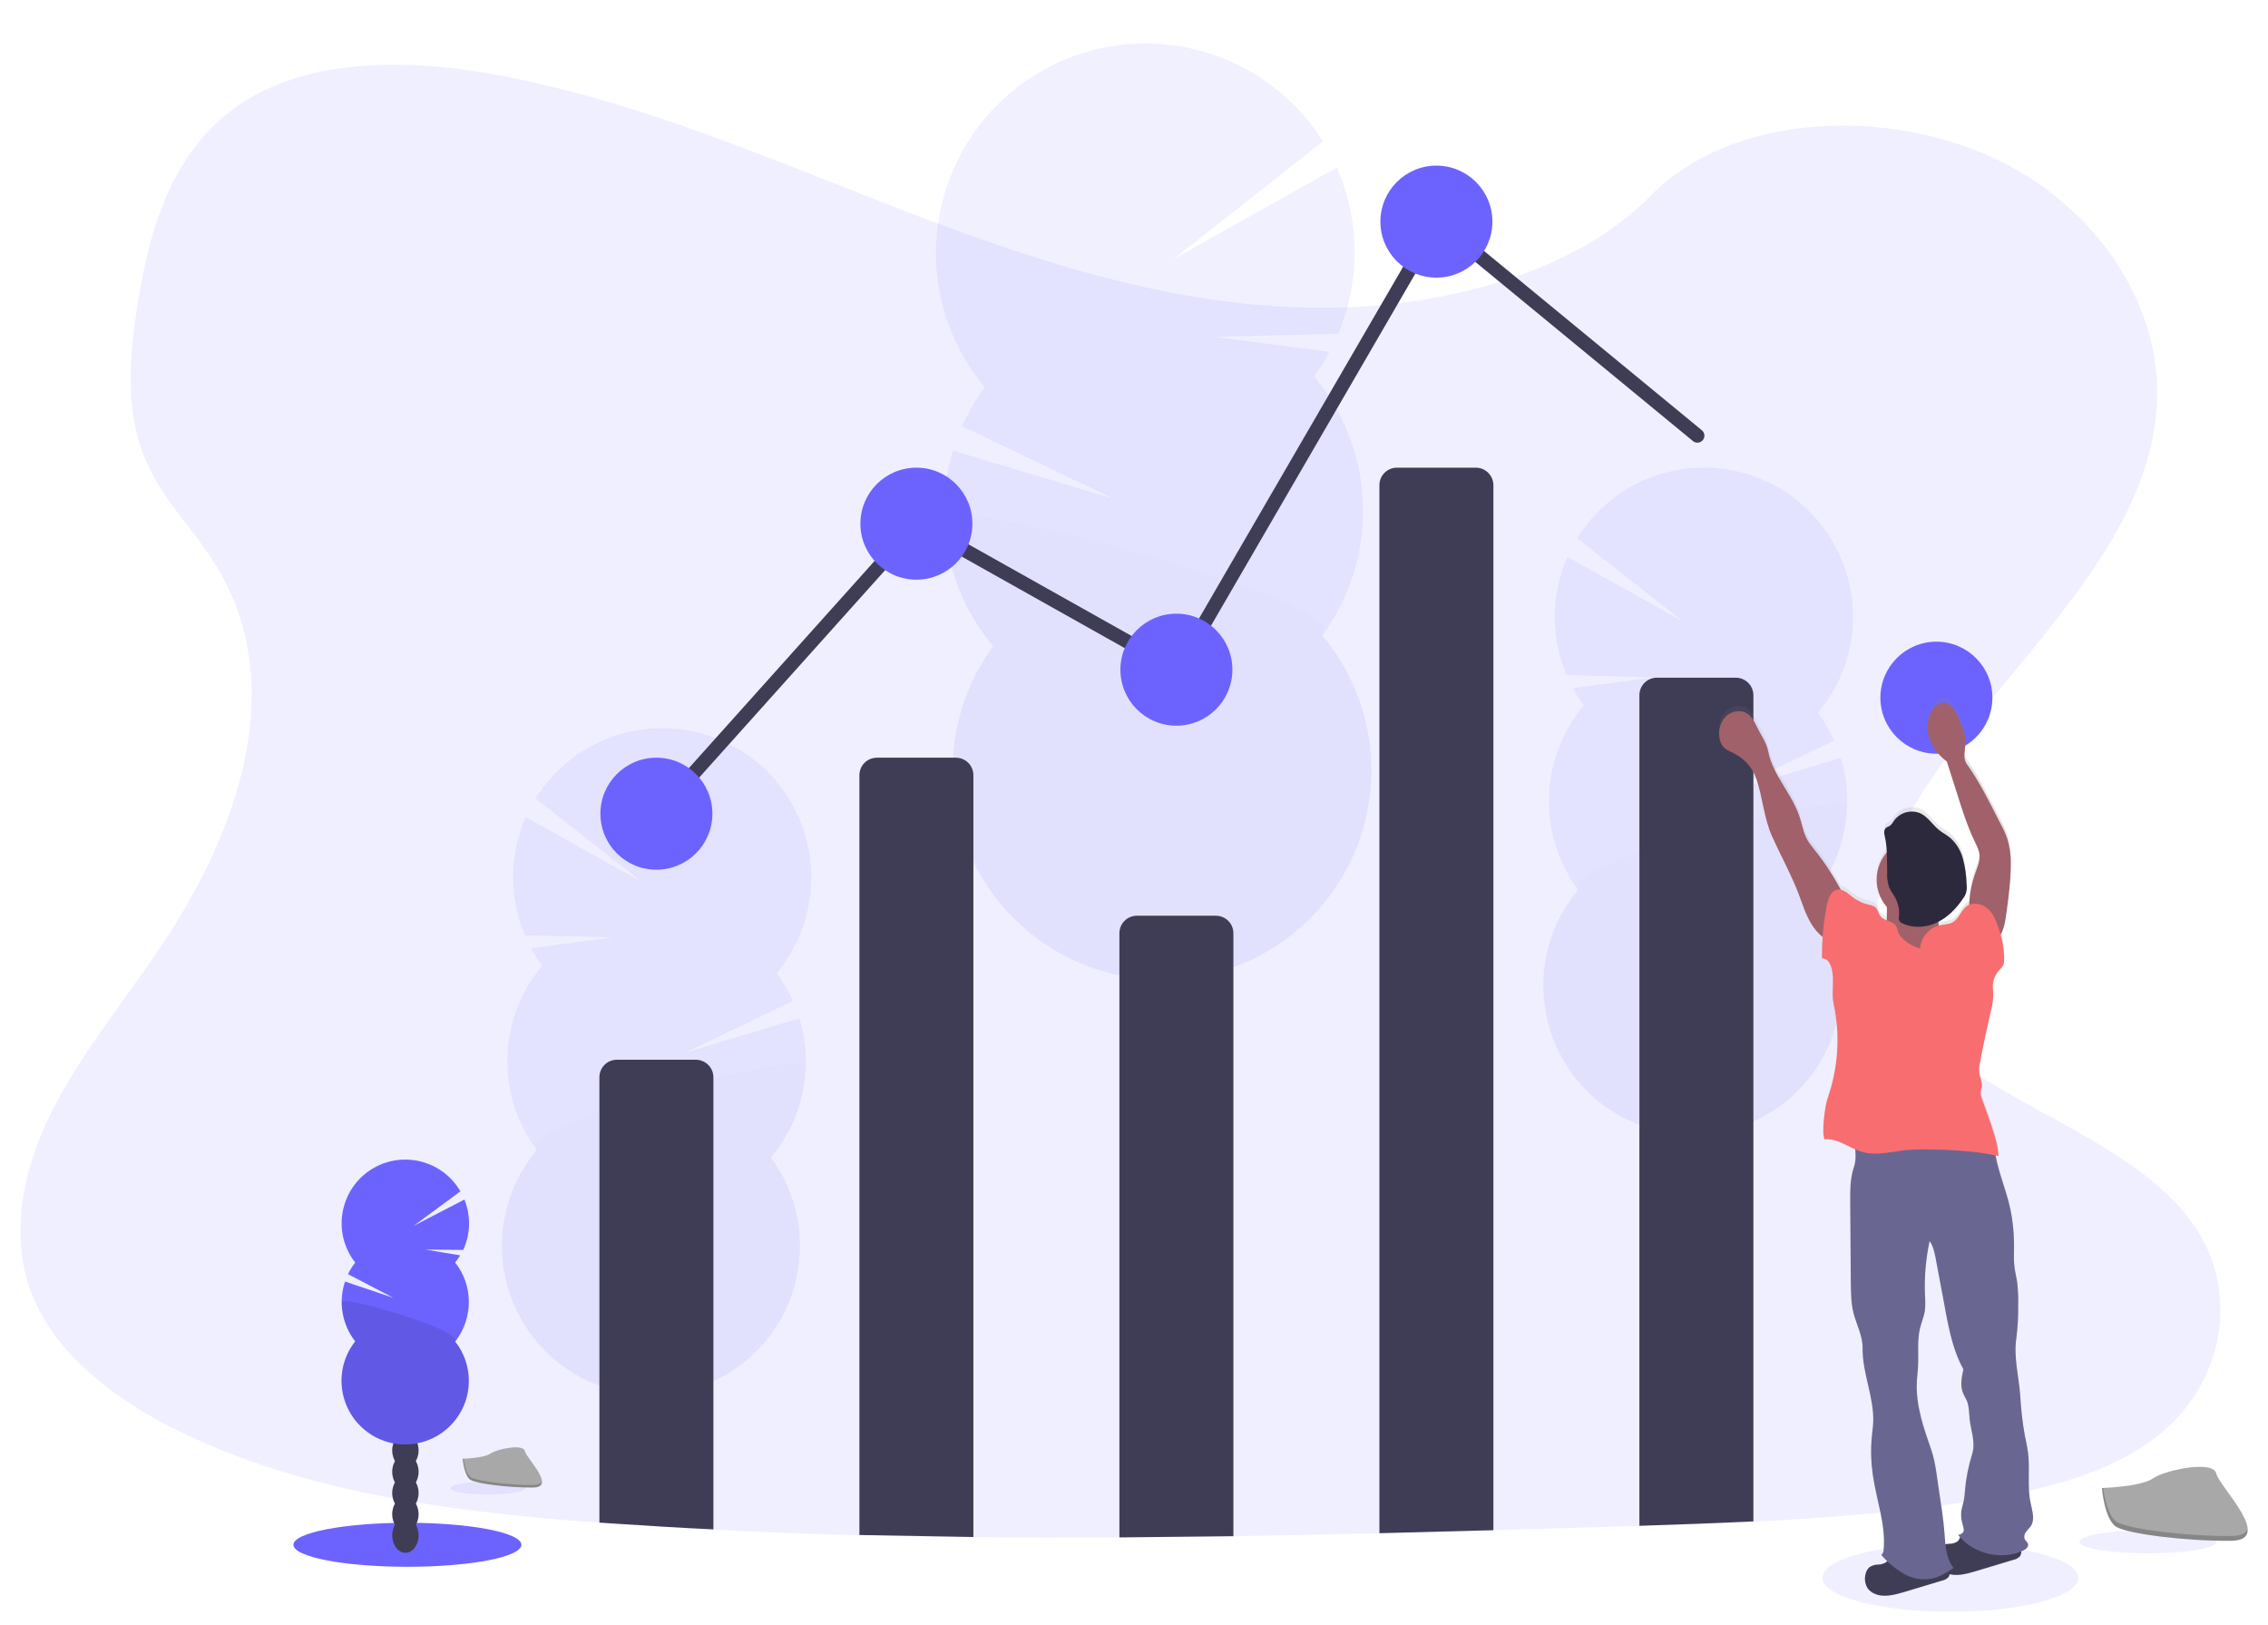 <?xml version="1.0" encoding="utf-8"?>
<!-- Generator: Adobe Illustrator 22.0.1, SVG Export Plug-In . SVG Version: 6.00 Build 0)  -->
<svg version="1.1" id="_x31_c04cb57-5b83-4fe5-b665-05639f110a33"
	 xmlns="http://www.w3.org/2000/svg" xmlns:xlink="http://www.w3.org/1999/xlink" x="0px" y="0px" viewBox="0 0 1134 812.3"
	 style="enable-background:new 0 0 1134 812.3;" xml:space="preserve">
<style type="text/css">
	.st0{opacity:0.1;fill:#6C63FF;enable-background:new    ;}
	.st1{opacity:0.1;}
	.st2{fill:#3F3D56;}
	.st3{fill:#6C63FF;}
	.st4{opacity:0.1;enable-background:new    ;}
	.st5{fill:none;stroke:#3F3D56;stroke-width:7;stroke-linecap:round;stroke-miterlimit:10;}
	.st6{fill:#A8A8A8;}
	.st7{opacity:0.2;enable-background:new    ;}
	.st8{fill:url(#SVGID_1_);}
	.st9{fill:#696791;}
	.st10{fill:#A0616A;}
	.st11{fill:#F86D70;}
	.st12{fill:#2D293D;}
</style>
<title>city driver</title>
<ellipse class="st0" cx="975.2" cy="788.8" rx="64" ry="17"/>
<path class="st0" d="M1080.7,716.3c-24.3,20.2-59,28.6-92.5,33.8l-5.6,0.9c-35,5.2-70.4,8-105.9,9.7c-19,0.9-38,1.6-57,2.2
	l-14.9,0.4c-19.3,0.6-38.7,1.1-58.1,1.7c-19,0.5-38,1-57,1.5c-24.3,0.6-48.7,1.1-73,1.5c-19,0.3-38,0.5-57,0.6
	c-24.3,0.1-48.7,0.1-73-0.1c-19-0.2-38-0.5-57-1c-24.3-0.6-48.7-1.5-73-2.8c-16.5-0.8-33-1.8-49.5-2.9l-7.5-0.5
	C228.9,756.1,156.9,747,95,718.1l-1.7-0.8c-0.8-0.4-1.7-0.8-2.5-1.2c-11.4-5.4-22.3-11.8-32.6-19.1c-18.3-13.1-33.4-29-41.4-47.9
	c-12.5-29.7-5.9-63,8.4-92s35.8-55.2,54.3-82.5c5.4-8,10.6-16.3,15.4-24.8c30-53.4,44.9-115.1,13.4-166.6c-4.2-6.6-8.6-12.9-13.4-19
	c-7.7-10-15.5-20-20.7-31.1c-12.3-25.8-9.7-54.7-5.2-82.3c6-36.6,17-76,51.4-98.9c35.7-23.7,86.3-22.5,130.6-14
	c68.8,13.2,132.4,40.8,196.5,65.7s131.3,47.7,201.8,50.1c15.1,0.5,30.3,0,45.4-1.6l0,0c20.1-2.1,39.9-6.2,59.1-12.4
	c27.8-9.1,53-22.9,71.7-42c40.2-40.8,115.6-43.9,170-19.3c51.9,23.5,85.5,73.4,83,123.1c-2.8,55.4-44.3,100.9-82.3,147.6
	c-4.6,5.7-9.2,11.3-13.6,17.1c-2.5,3.2-4.9,6.4-7.3,9.6l0,0c-4.2,5.7-8.2,11.4-12,17.1c-19.4,29.5-33.2,65-19.8,96.9
	c7.5,17.8,21.8,31.5,39.1,43.4c38.7,26.6,92,44.5,116,81.8C1119.3,647.2,1111.6,690.6,1080.7,716.3z"/>
<g class="st1">
	<path class="st2" d="M565.7,570.7c0,0.9,0.1,1.9,0.2,2.8c7.8-3.1,15.4-6.4,22.9-10c4-0.5,7.7-2.3,10.6-5.2c2.2-1.1,4.4-2.3,6.5-3.4
		c-0.5-1-1-2-1.7-3c-4.2-6.7-10.6-10.8-17.7-10.6s-13.2,4.8-16.9,11.7C566.8,558.5,565.4,564.6,565.7,570.7z"/>
	<path class="st2" d="M564.5,535.8c0.2,6.1,1.9,12.1,5.2,17.3c4.2,6.6,10.6,10.8,17.7,10.6c0.5,0,1-0.1,1.5-0.1
		c4-0.5,7.7-2.3,10.6-5.2c2-1.9,3.6-4,4.9-6.4c5.7-11.1,5.3-24.3-1.1-35c-4.2-6.7-10.6-10.8-17.7-10.6s-13.1,4.8-16.9,11.7
		C565.7,523.5,564.3,529.6,564.5,535.8z"/>
	
		<ellipse transform="matrix(1 -3.280630e-02 3.280630e-02 1 -16.091 19.47)" class="st2" cx="585.3" cy="500.1" rx="21.9" ry="28.6"/>
	
		<ellipse transform="matrix(1 -3.280630e-02 3.280630e-02 1 -14.944 19.413)" class="st2" cx="584.1" cy="465.1" rx="21.9" ry="28.6"/>
	
		<ellipse transform="matrix(1 -3.280630e-02 3.280630e-02 1 -13.797 19.357)" class="st2" cx="583" cy="430.1" rx="21.9" ry="28.6"/>
	<path class="st3" d="M657,188.2c2.9-3.9,5.4-8,7.7-12.3l-57.7-7.5l62.1-1.6c11.2-26.6,10.9-56.6-0.7-83l-81.9,45.9l75-59
		C630.7,21.8,566,7,517,37.8c-49,30.8-63.7,95.5-32.9,144.4c2.5,4,5.3,7.8,8.3,11.4c-4.5,6.1-8.2,12.6-11.3,19.5l75.8,36.3
		l-80.4-24.1c-10.2,33.9-2.7,70.7,20.1,97.8c-34.2,46.6-24.2,112.2,22.4,146.4c46.6,34.2,112.2,24.2,146.4-22.4
		c28.6-39,26.8-92.5-4.3-129.4C689.8,278.7,688.1,225.2,657,188.2z"/>
	<path class="st4" d="M472.1,259c0.7,23.5,9.4,46,24.5,64c-34.2,46.6-24.2,112.2,22.4,146.4c46.6,34.2,112.2,24.2,146.4-22.4
		c28.6-39,26.9-92.4-4.3-129.4C674.6,299.3,471.7,247.3,472.1,259z"/>
</g>
<g class="st1">
	<path class="st2" d="M336.4,755c0,0.7-0.1,1.3-0.1,2c-5.5-2.2-11-4.6-16.3-7.1c-2.8-0.4-5.5-1.7-7.5-3.7c-1.6-0.8-3.1-1.6-4.6-2.4
		c0.3-0.7,0.7-1.4,1.2-2.1c3-4.7,7.5-7.7,12.6-7.5s9.4,3.4,12,8.3C335.5,746.3,336.5,750.6,336.4,755z"/>
	<path class="st2" d="M337.2,730.1c-0.1,4.4-1.4,8.6-3.6,12.3c-3,4.7-7.5,7.7-12.6,7.5l-1-0.1c-2.8-0.4-5.5-1.7-7.5-3.7
		c-1.4-1.3-2.6-2.9-3.5-4.5c-4.1-7.9-3.8-17.3,0.8-24.9c3-4.7,7.5-7.7,12.6-7.5s9.4,3.4,12,8.3C336.4,721.4,337.3,725.7,337.2,730.1
		z"/>
	
		<ellipse transform="matrix(3.158516e-02 -1 1 3.158516e-02 -392.157 1004.723)" class="st2" cx="322.4" cy="704.7" rx="20.4" ry="15.6"/>
	
		<ellipse transform="matrix(3.158516e-02 -1 1 3.158516e-02 -366.531 981.4)" class="st2" cx="323.2" cy="679.8" rx="20.4" ry="15.6"/>
	
		<ellipse transform="matrix(3.158516e-02 -1 1 3.158516e-02 -340.885 958.077)" class="st2" cx="324" cy="655" rx="20.4" ry="15.6"/>
	<path class="st3" d="M271.1,482.8c-2-2.8-3.9-5.7-5.5-8.7l41.1-5.5l-44.2-1c-8-18.9-7.8-40.3,0.4-59.1l58.3,32.6l-53.4-41.9
		c21.8-34.9,67.7-45.6,102.7-23.9c34.9,21.8,45.6,67.7,23.9,102.7c-1.8,3-3.9,5.8-6.1,8.5c3.2,4.3,5.9,9,8.1,13.9l-53.9,25.9
		l57.2-17.2c7.3,24.1,2,50.3-14.2,69.6c24.4,33.1,17.3,79.8-15.8,104.2s-79.8,17.3-104.2-15.8c-20.4-27.7-19.2-65.8,2.9-92.1
		C247.8,547.2,249,509.1,271.1,482.8L271.1,482.8z"/>
	<path class="st4" d="M402.7,533c-0.5,16.7-6.6,32.8-17.4,45.6c24.4,33.1,17.3,79.8-15.8,104.2s-79.8,17.3-104.2-15.8
		c-20.4-27.7-19.2-65.8,2.9-92.1C258.6,561.9,403,524.7,402.7,533z"/>
</g>
<g class="st1">
	<path class="st2" d="M857.1,624.9c0,0.7-0.1,1.3-0.1,2c-5.5-2.2-11-4.6-16.3-7.1c-2.8-0.4-5.5-1.7-7.5-3.7
		c-1.5-0.8-3.1-1.6-4.7-2.4c0.4-0.7,0.7-1.4,1.2-2.1c3-4.7,7.5-7.7,12.6-7.5s9.4,3.4,12,8.3C856.3,616.2,857.3,620.6,857.1,624.9z"
		/>
	<path class="st2" d="M858,600c-0.1,4.4-1.4,8.6-3.7,12.3c-3,4.7-7.5,7.7-12.6,7.5l-1-0.1c-2.8-0.4-5.5-1.7-7.5-3.7
		c-1.4-1.3-2.6-2.9-3.5-4.5c-4.1-7.9-3.8-17.3,0.8-24.9c3-4.7,7.5-7.7,12.6-7.5s9.4,3.4,12,8.3C857.2,591.3,858.2,595.7,858,600z"/>
	
		<ellipse transform="matrix(3.158516e-02 -1 1 3.158516e-02 242.19 1399.317)" class="st2" cx="843.2" cy="574.7" rx="20.4" ry="15.6"/>
	
		<ellipse transform="matrix(3.158516e-02 -1 1 3.158516e-02 267.825 1376.004)" class="st2" cx="844" cy="549.8" rx="20.4" ry="15.6"/>
	
		<ellipse transform="matrix(3.158516e-02 -1 1 3.158516e-02 293.461 1352.691)" class="st2" cx="844.8" cy="524.9" rx="20.4" ry="15.6"/>
	<path class="st3" d="M791.9,352.7c-2-2.8-3.9-5.7-5.5-8.7l41.1-5.4l-44.2-1.1c-8-18.9-7.8-40.3,0.4-59.1l58.3,32.6l-53.4-41.9
		c21.7-35,67.6-45.8,102.6-24.1c35,21.7,45.8,67.6,24.1,102.6c-1.9,3-4,6-6.3,8.7c3.2,4.3,5.9,9,8.1,13.9l-53.9,25.9l57.2-17.2
		c7.3,24.1,2,50.3-14.2,69.6c24.4,33.1,17.3,79.8-15.8,104.2c-33.1,24.4-79.8,17.3-104.2-15.8c-20.4-27.7-19.2-65.8,2.9-92.1
		C768.6,417.2,769.8,379.1,791.9,352.7L791.9,352.7z"/>
	<path class="st4" d="M923.5,403c-0.5,16.7-6.6,32.8-17.4,45.6c24.4,33.1,17.3,79.8-15.8,104.2c-33.1,24.4-79.8,17.3-104.2-15.8
		c-20.4-27.7-19.2-65.8,2.9-92.1C779.4,431.9,923.7,394.6,923.5,403z"/>
</g>
<ellipse class="st3" cx="203.7" cy="772.3" rx="57" ry="11"/>
<ellipse class="st2" cx="202.7" cy="767.6" rx="6.6" ry="8.7"/>
<ellipse class="st2" cx="202.7" cy="757" rx="6.6" ry="8.7"/>
<ellipse class="st2" cx="202.7" cy="746.4" rx="6.6" ry="8.7"/>
<ellipse class="st2" cx="202.7" cy="735.8" rx="6.6" ry="8.7"/>
<ellipse class="st2" cx="202.7" cy="725.1" rx="6.6" ry="8.7"/>
<ellipse class="st2" cx="202.7" cy="714.5" rx="6.6" ry="8.7"/>
<ellipse class="st2" cx="202.7" cy="703.9" rx="6.6" ry="8.7"/>
<path class="st3" d="M227.6,631.2c0.9-1.2,1.7-2.4,2.5-3.6l-17.4-2.9l18.9,0.2c3.7-8,3.9-17.1,0.6-25.2l-25.3,13.1l23.3-17.2
	c-8.8-15.2-28.3-20.4-43.5-11.6c-15.2,8.8-20.4,28.3-11.6,43.5c0.7,1.3,1.6,2.5,2.5,3.7c-1.4,1.8-2.6,3.7-3.6,5.8l22.6,11.8
	l-24.1-8.1c-3.4,10.2-1.5,21.4,5.1,29.9c-10.9,13.8-8.5,33.8,5.3,44.7c13.8,10.9,33.8,8.5,44.7-5.3c9.1-11.5,9.1-27.8,0-39.3
	C236.7,659,236.7,642.7,227.6,631.2L227.6,631.2z"/>
<path class="st4" d="M170.8,650.9c0,7.1,2.4,14.1,6.8,19.7c-10.9,13.8-8.5,33.8,5.3,44.7c13.8,10.9,33.8,8.5,44.7-5.3
	c9.1-11.5,9.1-27.8,0-39.3C231.9,665.1,170.8,647.3,170.8,650.9z"/>
<path class="st2" d="M356.7,538.6v226c-16.5-0.8-33-1.8-49.5-2.9l-7.5-0.5V538.6c0-4.9,3.9-8.8,8.8-8.8l0,0h39.4
	C352.7,529.8,356.7,533.7,356.7,538.6z"/>
<path class="st2" d="M429.7,767.4V387.6c0-4.9,3.9-8.8,8.8-8.8l0,0h39.4c4.9,0,8.8,3.9,8.8,8.8l0,0v380.8L429.7,767.4z"/>
<path class="st2" d="M559.7,768.6v-302c0-4.9,3.9-8.8,8.8-8.8l0,0h39.4c4.9,0,8.8,3.9,8.8,8.8l0,0V768L559.7,768.6z"/>
<path class="st2" d="M746.7,242.6V765c-19,0.5-38,1-57,1.5V242.6c0-4.9,3.9-8.8,8.8-8.8l0,0h39.4
	C742.7,233.8,746.7,237.7,746.7,242.6L746.7,242.6z"/>
<path class="st2" d="M876.7,347.6v413c-19,0.9-38,1.6-57,2.2V347.6c0-4.9,3.9-8.8,8.8-8.8l0,0h39.4
	C872.7,338.8,876.7,342.7,876.7,347.6L876.7,347.6z"/>
<polyline class="st5" points="328.7,406.8 458.7,261.8 588.7,334.8 718.7,110.8 848.7,217.8 "/>
<circle class="st3" cx="328.2" cy="406.8" r="28"/>
<circle class="st3" cx="458.2" cy="261.8" r="28"/>
<circle class="st3" cx="588.2" cy="334.8" r="28"/>
<circle class="st3" cx="718.2" cy="110.8" r="28"/>
<circle class="st3" cx="968.2" cy="348.8" r="28"/>
<ellipse class="st0" cx="243.9" cy="744" rx="18.7" ry="3.2"/>
<path class="st6" d="M231.3,729.3c0,0,10.6-0.3,13.9-2.6s16.4-5,17.2-1.3s16,18.2,4,18.3c-12,0.1-27.9-1.9-31.1-3.8
	S231.3,729.3,231.3,729.3z"/>
<path class="st7" d="M266.6,742.4c-12,0.1-27.9-1.9-31.1-3.8c-2.4-1.5-3.4-6.8-3.7-9.3h-0.4c0,0,0.7,8.6,3.9,10.5s19.1,3.9,31.1,3.8
	c3.5,0,4.7-1.3,4.6-3.1C270.5,741.7,269.2,742.4,266.6,742.4z"/>
<ellipse class="st0" cx="1074" cy="770.8" rx="34.3" ry="5.8"/>
<path class="st6" d="M1051,743.9c0,0,19.6-0.6,25.5-4.8s30.1-9.2,31.6-2.5s29.4,33.5,7.3,33.7s-51.3-3.4-57.2-7
	S1051,743.9,1051,743.9z"/>
<path class="st7" d="M1115.7,767.9c-22.1,0.2-51.3-3.4-57.2-7c-4.5-2.7-6.3-12.5-6.9-17h-0.7c0,0,1.2,15.8,7.1,19.4s35.1,7.2,57.2,7
	c6.4,0,8.6-2.3,8.5-5.7C1122.9,766.6,1120.4,767.9,1115.7,767.9z"/>
<linearGradient id="SVGID_1_" gradientUnits="userSpaceOnUse" x1="750.55" y1="181.05" x2="907.156" y2="181.05" gradientTransform="matrix(-1 0 0 -1 1766.79 754.21)">
	<stop  offset="0" style="stop-color:#808080;stop-opacity:0.25"/>
	<stop  offset="0.54" style="stop-color:#808080;stop-opacity:0.12"/>
	<stop  offset="1" style="stop-color:#808080;stop-opacity:0.1"/>
</linearGradient>
<path class="st8" d="M859.8,366c0.2,1.8,0.9,3.4,2,4.8c1.5,1.6,3.6,2.4,5.6,3.4c5,2.6,8.9,7,10.8,12.4c3.3,9.7,3.8,20,8,29.4
	s9.2,18.4,12.9,28c2.1,5.5,3.7,11.1,6.8,16.1c1.5,2.4,3.4,4.6,5.6,6.4c-0.2,3.5-0.3,7-0.3,10.5c1.4,0,2.7,0.7,3.4,1.8
	c0.7,1.1,1.2,2.4,1.5,3.8c1.4,5.7-0.3,11.7,0.9,17.4c3.4,15.9,2.3,32.3-3,47.6c-1.4,3.9-3.1,16.7-1.6,20.6c5.4-0.5,10.3,2.8,15.3,5
	c0.4,3,0.2,6.1-0.7,9c-1.8,5.3-1.8,11-1.8,16.6l0.3,41.3c0,5.2,0.1,10.5,1.4,15.6c1.5,5.7,4.6,11.5,4.5,17.4
	c-0.3,12.7,5.7,24.8,5.3,37.4c-0.1,2.4-0.4,4.8-0.7,7.2c-0.6,6.4-0.4,12.8,0.5,19.2c1.8,12.7,6.6,25.1,5.4,37.8
	c-0.1,0.9-0.4,2-1.2,2.3c1,1.1,2.1,2.3,3.1,3.3c-0.2,0.4-0.5,0.7-0.9,0.9c-1.2,0.6-2.5,1-3.8,1c-1.6,0-3.1,0.5-4.4,1.4
	c-0.9,0.9-1.6,2.1-1.8,3.3c-0.7,2.5-0.3,5.3,1.2,7.5c0.9,1.1,2.1,2,3.4,2.5c4.6,2,9.9,0.5,14.7-0.9l18.9-5.7
	c1.2-0.2,2.2-0.8,3.1-1.6c0.4-0.5,0.7-1,0.8-1.6c4.2,1,8.8-0.2,13-1.5l18.9-5.7c1.2-0.2,2.2-0.8,3.1-1.6c0.7-0.8,1-1.9,0.8-3
	c0.1-0.1,0.3-0.1,0.4-0.2c1.4-0.7,3-1.9,2.7-3.5c-0.3-1-1.3-1.6-1.7-2.5c-0.4-1.2-0.1-2.6,0.7-3.5c0.7-1,1.7-1.8,2.4-2.9
	c2.2-3.3,0.7-7.7-0.1-11.6c-1.8-8.3-0.1-17.1-1.3-25.5c-0.4-2.8-1.1-5.7-1.6-8.5c-1.2-6.7-1.9-13.4-2.3-20.2
	c-0.7-9.7-3.4-19.2-1.9-28.8c0.7-5.6,1.1-11.3,0.9-17c0.1-3.6,0-7.2-0.5-10.8c-0.4-2.7-1.1-5.3-1.4-8c-0.2-3-0.3-6.1-0.2-9.1
	c0.1-6.8-0.5-13.5-1.9-20.1c-2-9.1-5.8-17.8-7.4-26.9c0.5,0.1,1.1,0.2,1.6,0.4c0.1-7-6.1-22.2-8.3-28.9c-0.3-0.8-0.5-1.7-0.6-2.5
	c0.1-1.2,0.3-2.3,0.6-3.4c0.3-2.4-1-4.7-1.3-7.1c-0.1-1.7,0-3.4,0.4-5.1c1.6-9,3.6-17.8,5.6-26.7c0.9-3.2,1.2-6.6,0.9-9.9
	c-0.5-3.6,0.6-7.1,3-9.8c0.9-0.8,1.6-1.8,2.2-2.8c0.3-0.9,0.5-1.8,0.4-2.8c0-4.1-0.6-8.2-1.8-12.1c1.8-3.2,2.4-7.1,2.9-10.8
	c1.1-8.2,2.2-16.4,2.2-24.6c0.1-4.4-0.5-8.8-1.8-13c-0.9-2.6-2.1-5.1-3.4-7.5c-5.3-10.1-10.3-20.8-16.9-30.1
	c-2-2.8-0.7-6.7-0.6-10.2c0.2-4.2-1.5-8.2-3.1-12.1c-0.8-2.4-2.1-4.6-3.8-6.5c-1.1-1.2-2.7-2-4.4-2c-1.9,0.2-3.6,1.3-4.7,2.9
	c-2.4,3.3-3.5,7.5-2.8,11.6c0.7,4,2.4,7.8,5.1,10.9c1.3,1.6,2.8,3,4.4,4.2c1.7,5.3,3.3,10.5,5,15.8c2.6,8.4,5.3,16.7,9,24.6
	c1.1,2.3,2.3,4.6,2.4,7.1c0.1,2.7-1,5.3-1.9,7.9c-1.9,5.4-3,11-3.2,16.7c-0.3,0.1-0.6,0.3-0.8,0.5c-3.2,2.1-4.1,6.5-7.4,8.4
	c-1.9,1.1-4.2,1-6.4,1.5c-0.2,0-0.4,0.1-0.6,0.2c-0.1-0.4-0.2-0.8-0.2-1.2c0-0.3,0-0.5,0-0.8c5.1-2.8,9.4-6.9,12.4-11.8
	c0.6-0.9,1.1-1.9,1.5-3c0.3-1.3,0.3-2.6,0.2-3.9c-0.2-4.3-0.8-8.6-1.8-12.9c-1.1-4.2-3.4-8-6.7-10.9c-1.6-1.3-3.5-2.3-5.2-3.6
	c-3.2-2.6-5.4-6.4-9-8.3c-4.8-2.3-10.6-0.8-13.6,3.5c-0.5,1-1.2,1.8-2,2.5c-0.6,0.3-1.3,0.6-1.9,1c-1.1,0.9-1.2,2.6-0.8,3.9
	c0.7,2.8,1.1,5.7,1.1,8.6c-6.7,7.8-6.7,19.3-0.1,27.2c0,1.9,0,3.7-0.1,5.6c0,0.4,0,0.7-0.1,1.1c-1.2-0.4-2.2-1.1-3-2
	c-1.1-1.4-1.3-3.5-2.7-4.6c-1-0.6-2.1-1.1-3.3-1.2c-2.9-0.7-5.6-2-8-3.8c-1.8-1.4-3.8-3.3-5.9-3.7c-3.7-7-8.1-13.6-13-19.8
	c-1.2-1.5-2.4-3-3.4-4.7c-2.2-3.8-2.8-8.2-4.2-12.3c-3.8-11.5-13.3-20.8-15.6-32.7c-0.8-4.3-3.6-8.1-5.5-12.1
	c-1.3-2.7-2.7-5.5-5.2-7.1c-3.3-2-7.8-1.1-10.5,1.6C860.4,358.2,859.2,362.1,859.8,366z M978.5,770.7c-1.2,0.6-2.5,1-3.8,1
	c-0.7,0.1-1.3,0.2-2,0.3c-0.3-2.1-0.4-4.2-0.5-6.3c-0.5-6.8-1.6-13.5-2.6-20.3c-1.1-7-1.6-14.7-4-21.4c-3.8-10.9-7.7-22.2-7.2-33.8
	c0.1-2.6,0.4-5.2,0.6-7.9c0.3-6.5-0.6-13.1,1-19.4c0.7-2.9,1.9-5.6,2.4-8.5c0.3-2.6,0.3-5.3,0.1-7.9c-0.4-9.2,0.3-18.4,2.3-27.3
	c1.9,2.4,2.5,5.6,3,8.6l3.8,20.3c2.2,12.1,4.2,24.9,10.1,35.6c-0.8,3.9-1.7,8-0.3,11.7c0.6,1.6,1.6,3,2.2,4.6c1,2.7,0.9,5.7,1.2,8.5
	c0.7,6,3.1,11.9,1.3,17.7c-1.9,6-3.1,12.1-3.6,18.4c-0.1,1.7-0.3,3.5-0.6,5.2c-0.3,1.5-0.8,3-1.1,4.6c-0.4,2.2-0.3,4.5,0.3,6.7
	c0.4,1.2,0.7,2.5,0.8,3.8c0,1.3-1.6,2.2-2.8,2.4c0.4,0.5,0.8,0.9,1.2,1.4C979.7,769.3,979.2,770.1,978.5,770.7z"/>
<path class="st2" d="M939,782.2c-1.6,0-3.1,0.5-4.4,1.4c-0.9,0.9-1.6,2-1.8,3.3c-0.7,2.5-0.3,5.2,1.2,7.4c0.9,1.1,2.1,2,3.4,2.5
	c4.6,2,9.9,0.5,14.7-0.9l18.9-5.7c1.2-0.2,2.2-0.8,3.1-1.6c1.1-1.4,1.1-3.4,0.1-4.9c-1-1.4-2.4-2.5-4-3.2
	c-5.9-2.9-12.5-3.5-18.9-3.6c-2.4,0-4.8-0.6-6.4,1.3c-0.9,1-0.7,2.1-2,2.9C941.7,781.8,940.4,782.2,939,782.2z"/>
<path class="st2" d="M974.7,771.8c-1.6,0-3.1,0.5-4.4,1.4c-0.9,0.9-1.6,2.1-1.8,3.3c-0.7,2.5-0.3,5.3,1.2,7.4c0.9,1.1,2.1,2,3.4,2.5
	c4.6,2,9.9,0.5,14.7-0.9l18.9-5.7c1.2-0.2,2.2-0.8,3.1-1.6c1.1-1.4,1.1-3.4,0.1-4.8c-1-1.4-2.4-2.5-4-3.2c-5.9-2.9-12.5-3.5-19-3.6
	c-2.4,0-4.8-0.6-6.4,1.3c-0.9,1-0.7,2.1-2,2.9C977.3,771.5,976,771.8,974.7,771.8z"/>
<path class="st9" d="M958.3,566.9c11.1-1.1,22.3-1.4,33.5-0.9c0.7,0,1.5,0.1,2.2,0.3c2.5,1,2.8,4.2,3.1,6.8c1,10.7,5.7,20.6,8,31.1
	c1.4,6.6,2,13.3,1.9,20c-0.1,3-0.1,6,0.2,9c0.3,2.7,1,5.3,1.4,8c0.4,3.6,0.6,7.2,0.5,10.8c0.1,5.6-0.2,11.3-0.9,16.9
	c-1.5,9.5,1.2,19,1.9,28.6c0.4,6.7,1.1,13.5,2.3,20.1c0.6,2.8,1.2,5.6,1.6,8.4c1.1,8.4-0.5,17.1,1.3,25.4c0.8,3.9,2.3,8.2,0.1,11.6
	c-0.7,1-1.7,1.8-2.4,2.9c-0.8,1-1.1,2.3-0.7,3.5c0.4,0.9,1.4,1.5,1.7,2.5c0.4,1.5-1.2,2.8-2.7,3.4c-10.8,4.9-24.8,1.5-32.2-7.9
	c1.3-0.2,2.8-1.1,2.8-2.4c-0.1-1.3-0.4-2.5-0.8-3.7c-0.6-2.2-0.7-4.4-0.3-6.6c0.3-1.5,0.8-3,1.1-4.5c0.3-1.7,0.5-3.4,0.6-5.1
	c0.5-6.2,1.8-12.3,3.6-18.2c1.8-5.8-0.7-11.6-1.3-17.6c-0.3-2.8-0.2-5.8-1.2-8.5c-0.6-1.6-1.6-3-2.2-4.6c-1.4-3.7-0.5-7.8,0.3-11.6
	c-5.9-10.7-7.9-23.4-10.1-35.4l-3.8-20.2c-0.6-3-1.2-6.1-3-8.5c-1.9,8.9-2.7,18.1-2.3,27.2c0.2,2.6,0.2,5.3-0.1,7.9
	c-0.5,2.9-1.7,5.6-2.4,8.5c-1.5,6.3-0.6,12.8-1,19.3c-0.1,2.6-0.5,5.2-0.6,7.8c-0.5,11.5,3.4,22.7,7.2,33.6c2.3,6.7,2.9,14.3,4,21.2
	c1,6.7,2.1,13.4,2.6,20.1c0.5,6.2,0.7,12.9,4.6,17.8c-3.5,2.3-7.2,4.6-11.3,5.4c-4.8,0.8-9.7-0.2-13.9-2.7c-4.2-2.5-7.9-5.6-11-9.3
	c0.8-0.3,1.1-1.5,1.2-2.3c1.2-12.7-3.6-25-5.4-37.6c-0.9-6.3-1.1-12.7-0.5-19.1c0.2-2.4,0.6-4.8,0.7-7.2c0.5-12.5-5.5-24.6-5.3-37.1
	c0.1-5.9-3-11.7-4.5-17.3c-1.3-5-1.3-10.3-1.4-15.5l-0.3-41c0-5.5,0-11.2,1.8-16.5c2.2-6.3-0.3-13.5-0.7-20.2
	C936.5,566.6,947.4,567.9,958.3,566.9z"/>
<path class="st10" d="M922.6,449.1c-4.2-8.6-9.3-16.7-15.3-24.2c-1.2-1.5-2.4-3-3.4-4.6c-2.2-3.7-2.8-8.1-4.2-12.2
	c-3.8-11.4-13.3-20.6-15.6-32.5c-0.8-4.3-3.6-8-5.5-12c-1.3-2.7-2.7-5.5-5.2-7c-3.3-2-7.8-1.1-10.5,1.6c-2.7,2.8-3.8,6.7-3.2,10.5
	c0.2,1.7,0.9,3.4,2,4.7c1.5,1.6,3.6,2.4,5.6,3.4c5,2.6,8.9,7,10.8,12.3c3.3,9.6,3.8,19.9,8,29.2s9.2,18.3,12.9,27.8
	c2.1,5.4,3.7,11,6.8,16s7.8,9.2,13.6,9.9c0-3.6,0.5-7.2,1.6-10.7C922.2,457.5,924.5,452.9,922.6,449.1z"/>
<path class="st10" d="M984.6,456.6c-0.3-7.1,0.8-14.1,3.3-20.8c0.9-2.5,2-5.1,1.9-7.9c-0.1-2.5-1.3-4.8-2.4-7.1
	c-3.8-7.9-6.4-16.2-9-24.5l-5-15.6c-1.6-1.2-3.1-2.6-4.4-4.1c-2.7-3.1-4.4-6.8-5.1-10.9c-0.6-4,0.4-8.2,2.8-11.5
	c1.1-1.6,2.8-2.6,4.7-2.9c1.7,0,3.3,0.8,4.4,2c1.6,1.9,2.9,4.1,3.8,6.4c1.6,3.8,3.3,7.8,3.1,12c-0.1,3.5-1.4,7.3,0.6,10.1
	c6.6,9.2,11.7,19.8,16.9,29.9c1.3,2.4,2.5,4.9,3.4,7.5c1.3,4.2,1.9,8.6,1.8,12.9c0,8.2-1.1,16.4-2.2,24.5c-0.7,5.1-1.6,10.6-5.5,14
	C993.7,465.6,989.7,460.6,984.6,456.6z"/>
<circle class="st10" cx="959.1" cy="439.8" r="20.8"/>
<path class="st10" d="M969.2,461.6c0.5,3.8,2.5,7.1,4.5,10.4c1.2,2,2.7,4.1,5,4.4c-6,3.2-12.3,5.7-18.8,7.6
	c-2.2,0.7-4.5,1.1-6.9,1.1c-2-0.1-3.9-0.6-5.7-1.5c-8-3.5-14-10.5-16.2-18.9c2.6,0.1,5.2-0.1,7.7-0.6c1.5-0.1,2.8-0.8,3.8-1.9
	c0.6-1,0.9-2.2,0.8-3.3c0.1-3.5,0.1-6.9,0-10.4c5.1-0.3,10.2,0.3,15.1,1.9c2,0.6,4,1.4,6,1.9c1.3,0.3,4.7,0,5.7,0.7
	C971.5,454,968.8,459.1,969.2,461.6z"/>
<path class="st11" d="M960,474.2c0.5-5.6,4.5-10.3,9.9-11.6c2.1-0.5,4.5-0.4,6.4-1.5c3.3-1.8,4.3-6.3,7.4-8.3s7.6-0.9,10.4,1.7
	s4.1,6.3,5.3,9.9c1.7,4.9,2.6,10,2.7,15.2c0,0.9-0.1,1.9-0.4,2.8c-0.6,1-1.3,2-2.2,2.8c-2.4,2.7-3.5,6.2-3,9.8
	c0.3,3.3,0,6.6-0.9,9.8c-2,8.8-4,17.6-5.6,26.5c-0.4,1.6-0.5,3.3-0.4,5c0.3,2.4,1.6,4.7,1.3,7.1c-0.3,1.1-0.5,2.3-0.6,3.4
	c0.1,0.9,0.3,1.7,0.6,2.5c2.3,6.6,8.4,21.7,8.3,28.7c-10.7-2.7-26.3-3.3-37.3-3.4c-3,0-6,0.1-9.1,0.4c-7.2,0.8-14.6,2.9-21.6,0.9
	c-6.5-1.8-12.3-7-19-6.3c-1.5-3.8,0.3-16.6,1.6-20.4c5.3-15.2,6.4-31.6,3-47.3c-1.2-5.7,0.5-11.7-0.9-17.3c-0.3-1.3-0.8-2.6-1.5-3.7
	c-0.8-1.1-2-1.8-3.4-1.8c-0.1-9,0.7-18.1,2.5-26.9c0.7-3.1,2-6.9,5.2-7.4c2.9-0.5,5.3,1.9,7.6,3.7c2.4,1.8,5.1,3.1,8,3.8
	c1.2,0.1,2.3,0.6,3.3,1.2c1.4,1.1,1.6,3.2,2.7,4.6c2,2.5,6.5,2.3,7.9,5.1c0.3,0.9,0.6,1.7,0.8,2.6c0.7,1.7,1.8,3.2,3.3,4.3
	C954.4,471.9,957.1,473.4,960,474.2z"/>
<path class="st12" d="M942.3,417.7c-0.4-1.4-0.3-3,0.8-3.9c0.5-0.4,1.3-0.6,1.9-1c0.8-0.7,1.5-1.6,2-2.5c3.1-4.3,8.8-5.8,13.6-3.5
	c3.6,1.9,5.8,5.7,9,8.2c1.6,1.3,3.5,2.3,5.2,3.6c3.3,2.8,5.6,6.6,6.7,10.8c1.1,4.2,1.7,8.5,1.8,12.8c0.2,1.3,0.1,2.6-0.2,3.9
	c-0.3,1.1-0.8,2.1-1.5,3c-3.3,5-7.7,9.5-13.1,12.1s-12.1,3-17.5,0.3c-0.5-0.2-1-0.6-1.3-1.1c-0.3-0.7-0.4-1.5-0.2-2.3
	c0.3-3.1-0.3-6.1-1.7-8.9c-1-2-2.5-3.7-3.3-5.8c-0.7-2.3-1.1-4.7-0.9-7.2C943.4,430,943.8,423.8,942.3,417.7z"/>
</svg>
